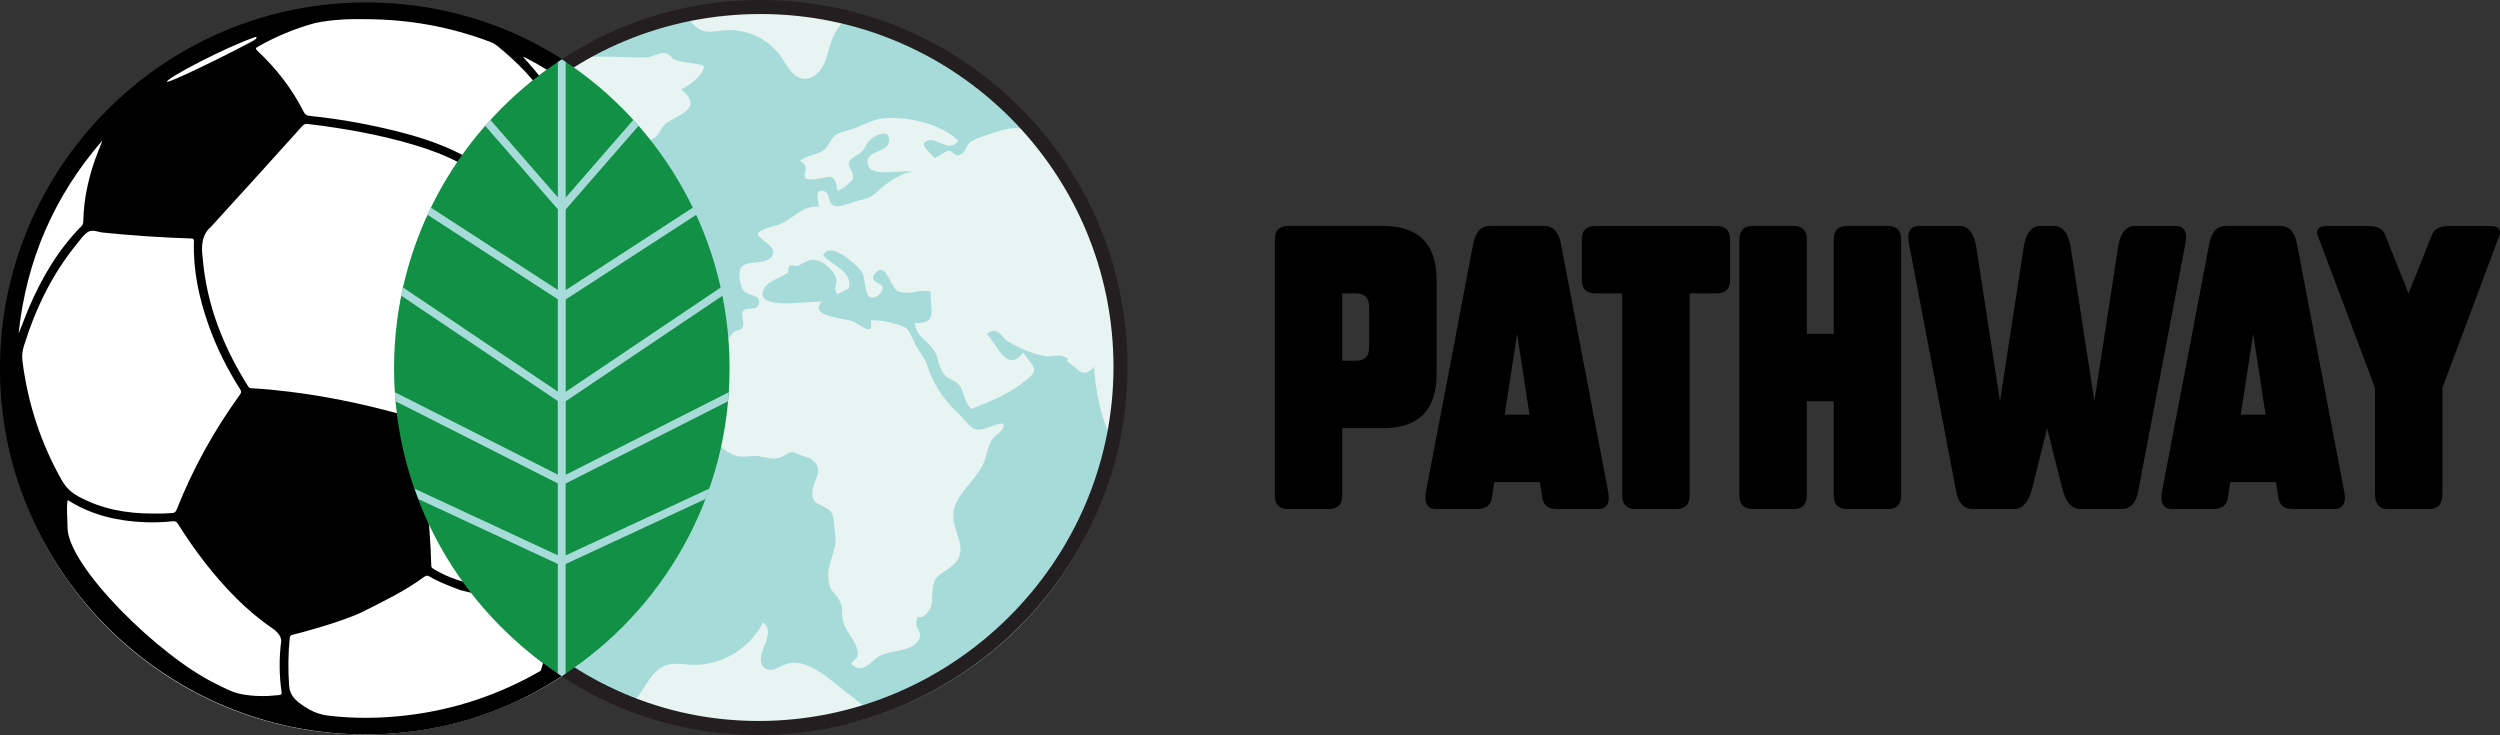 <?xml version="1.0" encoding="UTF-8"?>
<svg id="Layer_2" data-name="Layer 2" xmlns="http://www.w3.org/2000/svg" xmlns:xlink="http://www.w3.org/1999/xlink" viewBox="0 0 896.15 263.47">
  <rect x="0" y="0" width="896.15" height="263.47" fill="#333333" stroke="none"/>
  <defs>
    <style>
      .cls-1 {
        fill: #000;
      }

      .cls-1, .cls-2, .cls-3, .cls-4, .cls-5, .cls-6, .cls-7, .cls-8, .cls-9, .cls-10, .cls-11 {
        stroke-width: 0px;
      }

      .cls-2 {
        fill: #9c9a9f;
      }

      .cls-3 {
        fill: #e7e6e5;
      }

      .cls-4 {
        fill: none;
      }

      .cls-5 {
        fill: #a7dbda;
      }

      .cls-6 {
        fill: #71cad1;
      }

      .cls-12 {
        clip-path: url(#clippath);
      }

      .cls-7 {
        fill: #51bc8f;
      }

      .cls-8 {
        fill: #231f20;
      }

      .cls-9 {
        fill: #fff;
      }

      .cls-10 {
        fill: #e7f4f2;
      }

      .cls-11 {
        fill: #119046;
      }
    </style>
    <clipPath id="clippath">
      <path class="cls-4" d="M141.44,131.86c0,72.46,58.74,131.2,131.2,131.2s131.2-58.74,131.2-131.2S345.1.66,272.64.66s-131.2,58.74-131.2,131.2h0Z"/>
    </clipPath>
  </defs>
  <g id="Layer_1-2" data-name="Layer 1">
    <g>
      <g>
        <path class="cls-9" d="M261.07,132.96c0,71.97-58.34,130.31-130.3,130.31S.46,204.93.46,132.96,58.8,2.65,130.76,2.65s130.3,58.34,130.3,130.3"/>
        <path class="cls-1" d="M249.27,173.81c-.33.94-.59,1.07-1.47.6-2.28-1.22-4.59-2.38-6.94-3.47-.86-.4-1.1-.91-1.11-1.84-.17-15.82-2.26-31.36-6.94-46.52-.52-1.69-1.55-3.38-1.53-5.05.02-1.64,1.14-3.24,1.7-4.89,3.22-9.42,5.38-19.09,6.72-28.94.16-1.2.47-1.45,1.58-.95,1.7.76,3.45,1.43,5.19,2.09.6.23.95.61,1.18,1.2,3.5,8.87,5.97,18.02,7.39,27.45.93,6.14,1.35,12.31,1.37,17.72,0,15.14-2.37,29.07-7.14,42.6M235.77,172.37c-7.96,11.29-16.43,22.14-26.46,31.69-2.65,2.51-5.41,4.9-8.42,6.97-.5.34-.99.63-1.62.66-10.42.52-20.77.1-30.94-2.51-.15-.04-.29-.14-.44-.21-4.49-1.03-8.72-2.73-12.66-5.14-.44-.27-.62-.59-.63-1.13-.25-8.57-.86-17.12-2.03-25.62-1.16-8.5-2.76-16.9-5.54-25.04-.31-.89-.09-1.32.59-1.88,14.24-11.7,26.79-24.99,37.39-40.09.6-.85,1.08-1.09,2.13-.76,13.09,4.11,26.46,7.01,39.95,9.43.98.17,1.52.5,1.73,1.47.19.86.51,1.7.77,2.55,1.68,4.58,2.76,9.33,3.75,14.09,2.18,10.45,3.22,21.03,3.46,31.69.03,1.39-.18,2.6-1.03,3.8M193.81,240.45c-14.89,8.6-30.85,13.94-47.94,15.97-9.36,1.11-18.72,1.23-28.07.12-3.86-.46-6.9-1.84-10.42-4.51-2.3-1.74-3.55-3.51-3.75-6.39-.39-5.65-.35-11.27.23-16.9.08-.79.36-1.05,1.1-1.22,2.73-.61,18.46-4.91,25.04-8.22,7.59-3.82,15.19-7.47,22.04-12.51.77-.57,1.3-.58,2.08-.06,2.84,1.88,10.95,4.82,10.95,4.82,5.3,1.38,10.65,2.45,16.13,2.91,5.59.47,11.19.53,16.79.28.63-.03,1.02-.06,1.03.79.04,7.1-5.03,24.82-5.21,24.93M100.03,249.16c-4.63.51-9.27.53-13.81-.4-3.19-.65-6.09-2.32-9.02-3.74-20.04-9.73-53.04-42.07-53-56.03,0-3.18-.41-6.34,0-9.51.22-.2.4-.04.57.07,8.37,5.22,17.61,7.29,27.34,7.65,3.27.12,6.53,0,9.78-.34.93-.1,1.41.14,1.92.95,6.04,9.67,12.94,18.68,21.01,26.76,4.15,4.14,8.65,7.85,13.49,11.15,0,0,2.75,2.03,2.47,4.25-.75,5.99-.72,12.02.14,18.02.12.85-.09,1.09-.89,1.17M8.06,129.46c-.25-1.91-.05-3.67.52-5.49,4.18-13.4,10.18-25.85,19.14-36.76,1.18-1.44,2.29-3.1,3.81-4.06,1.6-1.01,3.6.04,5.41.22,10.47,1.08,20.96,1.77,31.48,2.11,1,.03,1.12.33,1.09,1.24-.3,10.28,1.84,20.13,5.24,29.76,2.86,8.11,6.68,15.76,11.3,23,.47.74.52,1.22-.03,1.97-9.26,12.8-16.88,26.51-22.69,41.21-.33.82-.74,1.23-1.63,1.24-1.02.01-2.03.15-3.05.18-1.27.03-2.54,0-3.82,0-9.33.04-18.29-1.56-26.6-6.05-2.56-1.38-4.53-3.18-6.02-5.78-7.59-13.34-12.22-27.62-14.16-42.81M6.68,119.5c2.74-26.22,12.75-49.28,30.06-69.19-.49,1.25-.98,2.49-1.47,3.74-3.26,8.2-5.26,16.66-5.43,25.52-.07.49-.11.95-.52,1.36-8.46,8.53-14.4,18.7-19.08,29.66-1.19,2.8-3.42,8.81-3.57,8.91M91.77,13.2s.97.36-1.44,1.65c-8.49,4.57-30.24,15.31-30.47,14.41-.29-1.15,21.27-12.51,31.9-16.07ZM75.46,81.49c10.99-11.98,21.85-24.07,32.74-36.13.56-.62,1.05-1.04,2.03-.93,12.82,1.53,25.51,3.75,37.91,7.42,5.78,1.71,11.43,3.78,16.76,6.63.55.3,1.03.58,1.26,1.3,5.06,15.52,10.99,30.72,16.87,45.93.37.95.27,1.59-.3,2.4-10.56,15.03-23.08,28.24-37.23,39.92-.66.55-1.21.63-2.06.4-13.14-3.61-26.45-6.41-39.99-8.05-4.42-.54-8.85-.99-13.31-1.2-.52-.02-.85-.16-1.14-.61-8.96-14.2-15.01-29.42-16.36-46.3-.08-.97-1.27-7.37,2.8-10.78M130.16,6.87c16.38-.03,31.22,2.72,45.58,8.15.97.37,1.83.85,2.62,1.51,7.05,5.8,13.51,12.13,18.19,20.08.63,1.08.4,1.38-.65,1.83-10.18,4.32-19.51,10.05-28.07,17.03-.46.38-.8.74-1.53.35-8.75-4.67-18.18-7.42-27.78-9.66-9.1-2.12-18.29-3.67-27.58-4.62-1.04-.11-1.6-.51-2.08-1.46-4.2-8.3-9.83-15.54-16.6-21.89-.79-.74-.69-.95.18-1.44,6.44-3.68,13.24-6.51,20.38-8.45,0,0,6.75-1.68,17.35-1.43ZM187.42,20.32s.72.25,1.02.4c11.57,5.99,21.96,13.6,31.2,22.78.47.47.89.98,1.33,1.48,4.12,4,7.73,8.42,11.13,13.04,5.16,7.02,9.56,14.49,13.16,22.44.05.11.08.24.18.56-2.01-.71-3.89-1.35-5.75-2.04-.2-.07-.34-.36-.48-.57-3.93-5.8-8.17-11.35-12.79-16.62l-.18-.32c-4.27-4.64-8.58-9.25-13.25-13.51-3.73-3.4-7.56-6.68-11.62-9.67-.56-.41-.99-.87-1.31-1.49-3.14-6.15-12.62-16.47-12.62-16.47h0ZM261.01,128.14C259.69,57.68,203.76,1.82,132.95.89,59.12-.07-.86,60.21,0,133.68c.85,71.29,59.11,129.58,131.16,129.58,72.76.09,130.12-60.08,129.51-133.24l.33-1.88Z"/>
        <path class="cls-3" d="M167.89,208.98c.03-.47.44-.57.76-.77,2.83-1.77,5.8-3.35,8.44-5.36,2.98-2.28,6.08-4.43,8.9-6.93,3.41-3.04,6.87-6.03,10.03-9.33,4.51-4.71,8.62-9.75,12.4-15.06,2.24-3.14,4.33-6.37,6.24-9.71,2.85-4.98,5.4-10.12,7.55-15.46,1.82-4.54,3.53-9.12,4.88-13.82.68-2.38,1.41-4.76,1.66-7.24.09-.91.43-1.72.84-2.51,1.68,4.58,2.76,9.33,3.75,14.09,2.18,10.45,3.22,21.03,3.46,31.69.03,1.39-.18,2.6-1.03,3.8-7.96,11.29-16.43,22.14-26.47,31.69-2.65,2.52-5.41,4.9-8.42,6.97-.5.34-.99.63-1.62.66-10.42.52-20.77.1-30.94-2.51-.16-.04-.29-.14-.44-.21"/>
        <path class="cls-3" d="M256.4,131.21c0,15.14-2.37,29.07-7.14,42.6-.33.94-.59,1.06-1.47.6-2.28-1.22-4.59-2.38-6.94-3.47-.86-.4-1.1-.91-1.11-1.84-.17-15.82-2.26-31.36-6.94-46.52-.52-1.7-1.56-3.38-1.53-5.05.02-1.63,1.14-3.24,1.7-4.89,3.22-9.42,5.38-19.09,6.72-28.94.16-1.2.47-1.45,1.58-.95,1.7.76,3.45,1.43,5.19,2.09.6.23.95.61,1.18,1.2,3.5,8.87,5.97,18.02,7.39,27.45.93,6.14,1.35,12.31,1.37,17.72"/>
        <path class="cls-3" d="M226.22,61.47c.37-1.43-.3-2.71-.74-3.96-1.32-3.77-2.57-7.57-4.33-11.17-.2-.41-.34-.87-.18-1.35,4.12,4,7.73,8.43,11.12,13.04,5.16,7.02,9.57,14.49,13.16,22.44.05.11.08.24.18.56-2.01-.7-3.89-1.35-5.75-2.04-.2-.07-.34-.36-.48-.57-3.93-5.8-8.17-11.35-12.79-16.62l-.18-.33h0Z"/>
        <polygon class="cls-9" points="165.08 211.54 164.84 211.49 165.08 211.54 165.08 211.54"/>
        <path class="cls-5" d="M403.7,132.14c0,72.32-58.62,130.94-130.94,130.94s-130.94-58.62-130.94-130.94S200.44,1.19,272.76,1.19s130.94,58.62,130.94,130.94"/>
        <g class="cls-12">
          <path class="cls-7" d="M24.62,46.84c-.33,5.09,7.45,4.09,3.65,8.21-2.95,3.2-5.62-.47-6.22,5.16-1.2,11.14,15.48,6.05,20.25,6.61-4.19,3.64-11.04,1.86-14.69,5.74,2.87,1.51,7.73-.38,10.84-1.54,5.35-1.99,3.1-2.99,6.42-6.63,4.74-5.19,16.36.49,21.38,3.54,4.02,2.44,6.17,5.3,10.28,8.02,1.6,1.06,2.28,2.52,4.1,3.45,2.57,1.32,6.43.16,8.27,3.21,2.71,4.48-2.08,13.12-.44,18.77,1.29,4.41,5.01,7.77,7.6,11.17,3.29,4.3,5.09,6.69,6.81,11.45,1.01,2.78,2.29,7.48,6,6.61-.69-3.51-1.55-8.73-4.4-11.31,3.2,1.08,6.73,4.3,8.6,7.07,1.96,2.91.73,6.11,2.17,8.54,4.54,7.68,12.54,4.77,18.9,7.8,5.01,2.39,8,9.32,12.55,12.35,5.73,3.81,9.31-2.66,10.6,5.45.87,5.51-1.73,8.12-3.88,12.84-2.97,6.51-.69,12.6,3.23,17.42,1.99,2.45,5.33,4.49,7.04,7.4.68,1.16-.32,2.91.36,3.92,1.04,1.56,2.95,1.84,4.03,3.25,5.1,6.66-.67,21.9-1.52,29.74-.66,6.04-1.52,9.99-3.64,15.36-1.9,4.81-1.63,9.5-.17,14.37,2.82,9.41,5.82,11.42,16.16,10.88-3.54-1.86-7.37-5.54-5.17-9.65.7-1.3,4.29-1.81,4.54-3.42.61-3.9-4.43-1.24-5.08-3.88-.46-1.85,4.14-3.88,5.11-5.16,1.15-1.5,1.16-4.96,2.63-6.07,4.64-3.46,9.95,2.09,12.34-6.17-8.73-.78,1.78-5.59,3.22-7.28,1.6-1.88,3.11-4.45,4.47-6.41,1.32-1.9,1.92-4.28,3.12-5.96,2.2-3.06,3.31-2.6,7.27-3.6,5.6-1.41,4.39-1.18,5.7-5.65,1.04-3.54,1.57-7.28,2.47-10.73,1.04-3.96,1.26-3.38,3.99-6.89,6.97-8.95-2.59-12.47-9.28-15.63-4.24-2-7.28-3.52-11.82-5.06-4.85-1.65-3.97-3.08-6.99-6.32-3.02-3.25-6.96-3.25-10.55-5.02-3.11-1.54-4.96-4.7-8-6.44-3.12-1.79-4.16-.66-7.13-.72-2.88-.06-5.2-1.58-8.06-1.83-5.29-.47-12.73,4.01-16.39-2-.86-1.41-.13-3.89-.92-5.19-.73-1.2-2.39-1.1-3.08-1.99-2.18-2.75-2.9-1.58-2.47-5.18.22-1.87,2.99-2.51,2.49-5.1-3.52-.2-7.54.76-10.35-1.95-4.88-4.71,0-9.08,4.86-11.02,2.78-1.11,10.16-4.01,12.99-2.82,2.74,1.15,2.34,5.97,4.89,5.95,1.19-2.44,1.35-7.31,2.69-9.74,1.98-3.6,5.8-3.96,7.08-7.85.87-2.64-.23-4.56,1.4-7.23,1.35-2.21,3.93-2.48,5.3-4.49,1.29-1.88.39-4.32,2.13-5.7.9-.71,5.62-.43,7.04-.4-.58,1.12-1.85,2.53-3.02,3.44,3.53.71,7.94-2.52,10.73-4.13-.26-.62-.14-1.74-.36-2.4,4.35-.75,6.74,2.92,10.64,1.9,1.3-3.81-1.91-3.89-3.53-6.2-1.6-2.28-1.79-5.81-3.55-7.6-1.43-1.46-3.41-1.11-4.69-2.04-2.01-1.45-2.75-3.39-4.23-5.42-1.65-2.26-6.09-7.79-7.69-1.32-5.03-.36-6.35-8.28-12.53-7.22-5.34.91-2.27,3.32-2.23,6.72.05,3.5-4.16,10.19-2.15,12.77-4.24,2.48-5.49-2.9-8.21-4.74-3.47-2.35-8.42-2.84-12.23-5.5-4.01-2.8-5.4-2.87-.23-8.02,1.25-1.25,4.89-4.49,6.75-4.65,3.57-.29,5.31,3.53,8.86,1.35-.73-3.35-4.9-2.04-4.97-5.84,2.09-.83,4.26-1.43,6.49-1.81.73-1.82.38-3.39-2.46-4.1,3.41-1.06,12.25-2.32,15.08,1.19,3.73,4.62-5.73,5.64-7.43,8.08,3.08,2.1,6.46-.89,9.44.21,2.33.86,1.9,3.93,6.4,3.44.02.62.19,1.35.21,1.9,7.7,2.03,3.59-4.12,3.92-5.45.51-2.02,3.21-2.6,3.55-4.79-3.54-1.05-9.22.08-8.69-5.53-5.2-1.58-10.2-2.71-15.38-4.71-3.56-1.38-3.32-1.41-7.57-1.09-1.92.15-4.92-.24-6.31.04-11.41,2.28,4.61,6.12,1.54,9.82-1.2,1.45-8.37-.75-9.16-2.16-1.84-3.26,1.25-4.68,1.91-7.55-8.29-3.44-6.1,7.94-12.5,10.51-3.5,1.41-7.86-1.52-11.46-1.41-2.12.07-4.1,1.21-6.12,1.02-4.21-.39-7.8-2.64-12.17-3.02-2.13-.19-4.43-.43-6.54-.48-7.6-.19-16.06-1.12-23.11.19-6.61,1.23-11.65-.68-18.23-1.83-5.94-1.04-12.62.78-18.63,1.06-2.37.11-5.99-1.59-4.83,2.83,1.02-1.25-.36,1.93-.02.3"/>
          <path class="cls-9" d="M203.22,21.16c-.5.12-.95.26-1.34.42.11.07.22.14.33.21.34-.21.67-.43,1.01-.64"/>
          <path class="cls-2" d="M199.44,23.63c-.18,0-.37,0-.55,0-.14,0-.29,0-.43,0-.73.5-1.45,1.01-2.17,1.52.17.1.34.21.51.31.88-.62,1.76-1.24,2.65-1.84M201.88,21.59c-1.02.41-1.67.94-1.82,1.62.71-.47,1.43-.95,2.15-1.41-.11-.07-.22-.14-.33-.21"/>
          <path class="cls-9" d="M191.19,29c-.88.7-1.74,1.4-2.6,2.11.24.04.47.08.71.13.74-.61,1.49-1.22,2.24-1.81-.12-.14-.23-.28-.35-.43"/>
          <path class="cls-2" d="M193.6,27.13c-.81.61-1.62,1.24-2.41,1.87.12.14.23.28.35.43.8-.63,1.6-1.25,2.41-1.87-.12-.14-.23-.29-.35-.43"/>
          <path class="cls-9" d="M196.29,25.15c-.9.65-1.8,1.31-2.69,1.98.12.14.23.28.35.43.94-.71,1.89-1.41,2.85-2.09-.17-.11-.34-.21-.51-.31"/>
          <path class="cls-10" d="M237.92,19.02c-1.94,0-4.01,1.27-5.78,1.49-.56.07-1.38.1-2.41.1-1.78,0-4.16-.08-6.8-.16-2.65-.08-5.56-.16-8.39-.16-4.38,0-8.58.19-11.32.88-.34.21-.67.42-1.01.64-.72.46-1.44.93-2.15,1.41-.03.13-.04.27-.03.41-.19,0-.39,0-.59,0-.89.6-1.77,1.22-2.65,1.84-.96.68-1.91,1.38-2.85,2.09-.81.61-1.62,1.24-2.41,1.87-.75.6-1.5,1.2-2.24,1.81,1.73.35,3.25,1.03,4.4,2.22,2.29,2.39.4,4.58,1.11,7.23.65,2.45,2.96,4.4,4.25,6.65-9.19,5.46,6.36,11.95,10.13,13.66,1.7.77,2.93,2.51,4.62,2.51.34,0,.7-.07,1.08-.23,4.46-1.89-.06-7.84,3.02-10.57,2.53-2.24,11.91-1.33,15.17-2.55,3.92-1.47,3.05-3.73,5.48-5.76,3.87-3.24,14.34-5.25,5.64-12.34,3.05-1.59,7.7-4.86,8.26-8.39-3.44-1.34-7.3-.96-10.81-2.34-.81-.32-1.23-1.83-2.84-2.2-.29-.07-.58-.1-.87-.1"/>
          <path class="cls-9" d="M371.59,45.71c.03.19.06.38.12.56-.03,0-.05,0-.07.01,19.98,22.99,32.07,53.01,32.07,85.85,0,7.5-.63,14.86-1.84,22.01.04-.06.08-.11.12-.17,1.22-7.19,1.86-14.58,1.86-22.12,0-32.97-12.16-63.1-32.24-86.15"/>
          <path class="cls-10" d="M320.05,42.25c-1.82,0-3.53.15-5.05.47-2.88.6-5.17,1.86-7.85,2.96-2.14.88-6.04,1.47-7.9,2.93-1.69,1.33-2.06,3.72-3.85,5.12-2.41,1.88-6.2,1.86-8.67,3.92,5.08,2.61-1.41,6.66,3.97,6.66.45,0,.98-.03,1.61-.09,2.18-.21,3.79-.87,4.99-.87,1.47,0,2.34.99,2.91,5.04,1.51-.26,5.12-3.23,5.45-4.31.79-2.52-2.02-3.93-1.26-6.15.37-1.09,3.8-2.79,4.61-3.62,1.03-1.06,1.73-3.43,3.32-4.59,1.13-.82,3.03-1.88,4.45-1.88,1.12,0,1.95.66,1.88,2.6-.15,4.35-7.35,3.24-7.64,7.33-.24,3.29,2.81,3.97,6.41,3.97,1.26,0,2.58-.08,3.86-.16,1.28-.08,2.51-.16,3.57-.16s2.02.09,2.65.35c-.22-.04-.44-.06-.68-.06-3.27,0-8.43,3.65-10.4,5.24-3.1,2.5-3.05,3.74-8.41,4.86-1.73.36-5.37,2.1-7.86,2.1-.54,0-1.02-.08-1.42-.27-2.04-.98-1.13-4.11-2.98-4.96-.57-.26-1.03-.38-1.39-.38-2.19,0-1.03,4.19-.86,5.76-.28-.02-.56-.03-.82-.03-5.15,0-8.05,3.85-12.51,6.06-2.4,1.19-7.11,1.5-8.62,3.7.9,2.43,6.46,4.26,5.53,7.31-1.27,4.16-9.13,1.93-11.33,4.63-1.24,1.53-.69,6.74.9,8.62,1.47,1.74,6.45,1.17,5.3,4.71-.85,2.6-4.35.65-5.73,2.58-.81,1.13.73,4.15.02,5.54-.9,1.77-2.51.83-3.43,2.03-2.52,3.3-4.63,6.41-7.49,9.68-3.71,4.25-3.31,4.63-2.08,9.5,1.46,5.81-1.16,10.55,1.2,15.92,1.68,3.8,5.46,8.2,9.88,9.17.68.15,1.32.2,1.94.2.69,0,1.37-.06,2.05-.13.68-.06,1.38-.13,2.12-.13.15,0,.3,0,.45,0,2.3.09,4.16.95,6.39.95.66,0,1.35-.07,2.09-.27,1.85-.48,2.96-2.03,5.07-2.03.12,0,.25,0,.38.02-.02,0-.04,0-.05,0-.37,0,.84.51,2.19,1.01s2.86,1.01,3.09,1.01c.05,0,.04-.03-.05-.08,7.53,4.69-.48,8.76,1.5,14.7.86,2.57,5.35,2.61,6.7,5.27.73,1.45.78,5.02,1.11,6.8,1.3,6.93-3.64,11.07-2.14,18.16.73,3.46,2.18,3.43,3.61,6.02,1.56,2.83.81,3.49,1.25,6.69.72,5.22,5.4,7.95,5.45,12.89.02,2.31-4.38,2.8-.62,4.65.45.22.89.32,1.34.32,2.61,0,5.15-3.29,6.86-4.27,3.83-2.2,10.69-1.62,13.51-4.9,3.02-3.53-.37-4.48-.09-7.13.19-1.77.36-2.07.71-2.07.09,0,.2.02.32.04.12.02.26.04.42.04.48,0,1.15-.2,2.09-1.18,2.42-2.52,1.91-3.44,2.15-7.03.46-6.96,1.76-6.09,6.69-9.84,7.85-5.97-.29-12.53,1.01-20.08,1.05-6.1,7.68-10.78,10.54-16.71,1.21-2.51,1.66-6.49,3.08-8.65,1.45-2.21,4.42-2.95,4.34-5.9-.13,0-.27-.01-.4-.01-1.41,0-2.92.54-4.4,1.09-1.49.54-2.95,1.08-4.28,1.08-.41,0-.8-.05-1.18-.17-1.94-.61-3.82-3.53-5.56-5.15-4.73-4.39-9.08-9.92-11.35-16.96-.96-2.96-2.24-4.53-3.81-6.95-1.03-1.59-2.49-5.73-3.81-6.97-1.46-1.38-8.4-3.03-11.96-3.03-.34,0-.65.02-.93.05.49,2.39.04,3.17-.84,3.17-1.44,0-4.02-2.11-5.39-2.72-3.05-1.36-16.28-1.65-11.33-7.21-3.25,0-8.47.67-12.93.67-3.8,0-7.05-.48-8.08-2.27-1.43-5,5.89-6.57,8.68-8.65.4-.3.07-2.03.84-2.58.17-.12.38-.16.61-.16.29,0,.62.06.94.13.32.06.65.13.93.13.18,0,.34-.02.48-.09,1.01-.48,3.68-2.02,4.65-2.09.17-.01.35-.02.52-.02,3.05,0,5.77,2.08,7.71,4.92,2.35,3.44-.94,4.97,1.29,7.4,1.16-.76,2.73-1.35,4.06-2.09,1.49-5.77-5.76-8.32-9.2-11.72.47-1.36,1.39-1.9,2.56-1.9,3.94,0,10.61,6.23,11.57,8.31,1.07,2.32.72,7.78,2.81,8.49.26.09.53.13.79.13,1.93,0,3.7-2.23,3.6-3.76-.08-1.34-5.43-1.92-2.7-5.01.74-.84,1.4-1.17,1.99-1.17,1.85,0,2.96,3.3,3.56,4.15,1.97,2.78.99,3.78,5.66,4,.15,0,.3,0,.45,0,1.02,0,1.96-.16,2.91-.32.94-.16,1.89-.32,2.92-.32.75,0,1.54.09,2.41.32-.45,6.15,2.85,11.23-4.99,11.23-.2,0-.4,0-.61,0-.07,4.6,5.27,6.71,7.16,10.4,1.42,2.77,1.23,5.63,3.42,8.15,1.41,1.63,3.9,2.09,5.1,3.52,2.15,2.55,1.87,6.35,4.45,8.74,6.73-2.72,11.92-4.65,17.84-8.92,7.29-5.26,4.88-5.35.79-11.32-1.49,1.94-2.83,2.7-4.06,2.7-3.66,0-6.32-6.8-8.97-9.35,1.03-.83,1.86-1.16,2.57-1.16,2.02,0,3.06,2.65,4.98,3.8,4.09,2.46,9.19,4.72,13.96,5.33.2.02.41.04.62.04.56,0,1.17-.07,1.78-.15.61-.08,1.22-.15,1.81-.15.54,0,1.05.06,1.52.25,3.95,1.57-.22.75,2.57,2.58,2.21,1.45,3.42,3.35,5.15,3.35.96,0,2.07-.58,3.6-2.14-.16,5.22,2.59,21.33,6.38,24.98,1.43-.47,2.43-1.26,3.17-2.25,1.21-7.15,1.84-14.51,1.84-22.01,0-32.84-12.09-62.86-32.07-85.85-.53.1-1.06.13-1.59.13-1.02,0-2.02-.15-3.03-.29-1.01-.14-2.03-.29-3.07-.29-.39,0-.79.02-1.2.07-3.98.49-9.08,2.4-12.84,3.81-4.1,1.54-2.86,4.21-5.79,5.7-.28.14-.54.2-.78.2-.6,0-1.08-.39-1.57-.79-.48-.39-.97-.79-1.6-.79-.06,0-.13,0-.2.01-1.42.19-3.56,2.08-5.12,2.53-.98-1.86-5.8-4.7-2.49-6.18.41-.18.83-.26,1.25-.26,1.09,0,2.23.5,3.37,1.01,1.15.5,2.3,1.01,3.44,1.01,1.06,0,2.11-.44,3.1-1.74-4.79-5.05-15.24-8.18-23.48-8.18"/>
          <path class="cls-7" d="M422.25,171.06c-1.29,1.58-2.56,3.47-2.66,5.57-2.75,1.17-4.15-2.07-6.63.08-1.26,1.09-.14,4.8-2.72,6.71-3.51,2.6-11.58,2.25-13.85,7.05-1.78,3.76,1.19,2.66,1.72,5.77.37,2.14-.39,5.79-.13,8.38.32,3.08-.71,6.08,1.38,8.1,4.15,4,5.43-.74,7.96-2.54,4-2.85,21.99-5.62,22.18,1.4,4.36,1.32,9.8.71,8.73,7.2,2.98,1.42,10.15.07,12.26-2.48.54-.65-.38-2.14.05-2.86.99-1.64,1.96-2.46,3.14-4.07,2.01-2.74,4.69-5.48,4.13-9.44-.92-6.59-10.6-12.05-13.53-17.82-1.15-2.26-.7-4.59-1.83-6.95-1.14-2.39-3.27-2.86-3.83-5.61-5.53,2.21,1.85,7.44-.03,10.94-1.18,2.2-8.9-.42-9.88-2.49-1.19-2.53,4.1-3.64.52-6.22-1.97-1.42-5.94.78-6.99-.72"/>
          <path class="cls-9" d="M272.64.66c-9.89,0-19.52,1.09-28.78,3.17.2.14.39.29.57.44,9.12-2.01,18.6-3.07,28.33-3.07,11.08,0,21.83,1.38,32.1,3.96.16-.13.32-.26.48-.39-10.45-2.68-21.41-4.11-32.7-4.11"/>
          <path class="cls-10" d="M272.76,1.19c-9.73,0-19.2,1.06-28.33,3.07.35.29.68.61.98.93,1.88,2.03,3.43,4.57,5.99,5.62,1,.41,2.05.55,3.13.55,1.71,0,3.47-.35,5.19-.5.62-.06,1.25-.08,1.88-.08,7.21,0,14.36,3.7,18.43,9.67,2.13,3.12,4.02,7.21,7.77,7.73.24.03.48.05.72.05,2.76,0,5.25-2.19,6.56-4.69,1.43-2.72,1.89-5.83,2.93-8.71,1.36-3.76,3.78-7.12,6.86-9.67-10.27-2.59-21.02-3.96-32.1-3.96"/>
          <path class="cls-9" d="M223.71,253.58s-.04.02-.06.03c9.4,3.78,19.33,6.51,29.65,8.04-10.31-1.53-20.22-4.27-29.6-8.06"/>
          <path class="cls-10" d="M273.47,223.16c-4.49,9.08-14.42,15.16-24.52,15.16-.43,0-.86-.01-1.29-.03-1.75-.09-3.54-.35-5.29-.35-1.23,0-2.45.13-3.62.53-4.47,1.53-6.66,6.38-9.36,10.26-1.39,2-3.46,3.87-5.67,4.86,9.38,3.79,19.29,6.53,29.6,8.06,6.31.93,12.77,1.42,19.33,1.42,14.43,0,28.31-2.33,41.29-6.63-5.41-4.25-10.82-8.5-16.22-12.76-3.78-2.97-8.34-6.09-12.9-6.09-1.07,0-2.15.17-3.21.56-1.83.67-3.75,1.95-5.56,1.95-.52,0-1.03-.11-1.53-.36-2.74-1.41-1.81-5.51-.5-8.29,1.31-2.79,2.21-6.9-.55-8.28"/>
        </g>
        <path class="cls-8" d="M272.64,5.03c69.75,0,126.5,56.75,126.5,126.5s-57.49,126.91-127.24,126.91c-33.78,0-64.78-13.57-88.64-37.46-23.85-23.89-36.98-55.65-36.98-89.45s13.13-65.57,36.98-89.45c23.85-23.89,55.59-37.05,89.37-37.05M272.64,0c-72.64,0-129.9,58.89-129.9,131.53s56.52,131.94,129.16,131.94,132.27-59.3,132.27-131.94S345.28,0,272.64,0h0Z"/>
        <path class="cls-11" d="M261.52,132.02c0-46.28-23.91-87.36-60.1-110.73-36.18,23.37-60.17,64.45-60.17,110.73s23.95,86.96,60.13,110.32c36.18-23.37,60.13-64.05,60.13-110.32"/>
        <path class="cls-6" d="M153.19,77.27c.21-.45.42-.91.64-1.36-.21.45-.43.9-.64,1.36"/>
        <polygon class="cls-11" points="153.16 77.33 153.19 77.27 153.16 77.33 153.16 77.33"/>
        <path class="cls-5" d="M261,143.86c.1-1.09.18-2.18.25-3.28l-58.46,29.61v-26.37l56.29-37.88c-.2-.99-.4-1.98-.62-2.96l-55.67,37.46v-33.1l46.9-30.42-.03-.06c-.21-.45-.42-.91-.64-1.36-.18-.38-.36-.76-.55-1.14l-45.69,29.63v-28.9l26.13-30.01c-.62-.71-1.25-1.41-1.88-2.11l-24.25,27.86V22.19c-.46-.31-.9-.6-1.37-.9-.47.3-.97.63-1.44.94v48.52l-24.23-27.83c-.64.69-1.27,1.39-1.89,2.1l26.11,29.99v28.93l-45.62-29.59c-.18.38-.36.76-.55,1.14-.21.45-.43.9-.64,1.36l-.03.06,46.83,30.37v33.1l-55.6-37.41c-.22.98-.43,1.97-.62,2.96l56.22,37.83v26.38l-58.43-29.56c.07,1.09.16,2.19.26,3.27l58.17,29.43v25.78l-51.32-23.87c.44,1.25.9,2.5,1.38,3.73l49.94,23.23v39.26c.46.31.93.67,1.4.98.47-.3.94-.61,1.4-.92v-39.29l50.17-23.32c.48-1.24.94-2.49,1.38-3.74l-51.55,23.97v-25.77l58.21-29.47Z"/>
      </g>
      <path class="cls-1" d="M481.13,129.32v-24.16h4.83c3.22,0,4.83,1.61,4.83,4.83v14.5c0,3.22-1.61,4.83-4.83,4.83h-4.83ZM514.96,134.15v-33.83c0-12.88-6.44-19.33-19.33-19.33h-33.83c-3.22,0-4.83,1.61-4.83,4.83v91.82c0,3.22,1.61,4.83,4.83,4.83h14.5c3.22,0,4.83-1.61,4.83-4.83v-24.16h14.5c12.89,0,19.33-6.44,19.33-19.33h0ZM551.98,172.81l.29,1.79.63,3.96c.39,2.61,2.19,3.91,5.41,3.91h14.5c2.58,0,3.87-1.35,3.87-4.06,0-.68-.08-1.43-.24-2.27l-1.21-6.38-2.42-12.66-9.66-50.74-2.42-12.71-1.21-6.33c-.81-4.22-2.82-6.33-6.04-6.33h-19.33c-3.22,0-5.24,2.11-6.04,6.33l-1.21,6.33-2.42,12.71-9.66,50.74-2.42,12.66-1.21,6.38c-.16.84-.24,1.6-.24,2.27,0,2.71,1.29,4.06,3.87,4.06h14.5c3.22,0,5.04-1.31,5.46-3.91l.58-3.96.29-1.79h16.33ZM539.37,148.65l4.45-29,4.45,29h-8.89ZM615.33,105.16c3.22,0,4.83-1.61,4.83-4.83v-14.5c0-3.22-1.61-4.83-4.83-4.83h-43.49c-3.22,0-4.83,1.61-4.83,4.83v14.5c0,3.22,1.61,4.83,4.83,4.83h9.67v72.49c0,3.22,1.61,4.83,4.83,4.83h14.5c3.22,0,4.83-1.61,4.83-4.83v-72.49h9.66ZM657.33,143.81v33.83c0,3.22,1.61,4.83,4.83,4.83h14.5c3.22,0,4.83-1.61,4.83-4.83v-91.82c0-3.22-1.61-4.83-4.83-4.83h-14.5c-3.22,0-4.83,1.61-4.83,4.83v33.83h-9.66v-33.83c0-3.22-1.61-4.83-4.83-4.83h-14.5c-3.22,0-4.83,1.61-4.83,4.83v91.82c0,3.22,1.61,4.83,4.83,4.83h14.5c3.22,0,4.83-1.61,4.83-4.83v-33.83h9.66ZM737.45,167.98l1.84,7.25c1.19,4.83,3.4,7.25,6.62,7.25h14.5c3.22,0,5.24-2.11,6.04-6.33l1.21-6.38,2.42-12.66,9.67-50.74,2.42-12.71,1.21-6.33c.16-.84.24-1.59.24-2.27,0-2.71-1.29-4.06-3.87-4.06h-14.5c-3.22,0-5.24,2.61-6.04,7.83l-1.21,7.88-7.25,47.12-7.25-47.12-1.21-7.88c-.8-5.22-2.82-7.83-6.04-7.83h-4.83c-3.22,0-5.24,2.61-6.04,7.83l-1.21,7.88-7.25,47.12-7.25-47.12-1.21-7.88c-.81-5.22-2.82-7.83-6.04-7.83h-14.5c-2.58,0-3.87,1.35-3.87,4.06,0,.68.08,1.43.24,2.27l1.21,6.33,2.42,12.71,9.66,50.74,2.42,12.66,1.21,6.38c.8,4.22,2.82,6.33,6.04,6.33h14.5c3.22,0,5.44-2.42,6.67-7.25l1.79-7.25,3.62-14.5,3.62,14.5h0ZM815.83,172.81l.29,1.79.63,3.96c.39,2.61,2.19,3.91,5.41,3.91h14.5c2.58,0,3.87-1.35,3.87-4.06,0-.68-.08-1.43-.24-2.27l-1.21-6.38-2.42-12.66-9.67-50.74-2.42-12.71-1.21-6.33c-.8-4.22-2.82-6.33-6.04-6.33h-19.33c-3.22,0-5.24,2.11-6.04,6.33l-1.21,6.33-2.42,12.71-9.67,50.74-2.42,12.66-1.21,6.38c-.16.84-.24,1.6-.24,2.27,0,2.71,1.29,4.06,3.87,4.06h14.5c3.22,0,5.04-1.31,5.46-3.91l.58-3.96.29-1.79h16.33ZM803.22,148.65l4.45-29,4.45,29h-8.89ZM851.35,177.02c0,3.64,1.51,5.46,4.54,5.46h14.93c3.13,0,4.69-1.82,4.69-5.46v-38.03l10.87-28.99,9.47-25.37c.19-.52.29-.98.29-1.4,0-1.48-1.26-2.22-3.77-2.22h-14.5c-3.22,0-5.24,1-6.04,3l-1.21,3.05-7.25,18.12-7.25-18.12-1.21-3.05c-.81-2-2.82-3-6.04-3h-14.5c-2.51,0-3.77.74-3.77,2.22,0,.42.1.89.29,1.4l1.35,3.62,2.75,7.25,5.46,14.5,10.87,28.99v38.03h0Z"/>
    </g>
  </g>
</svg>